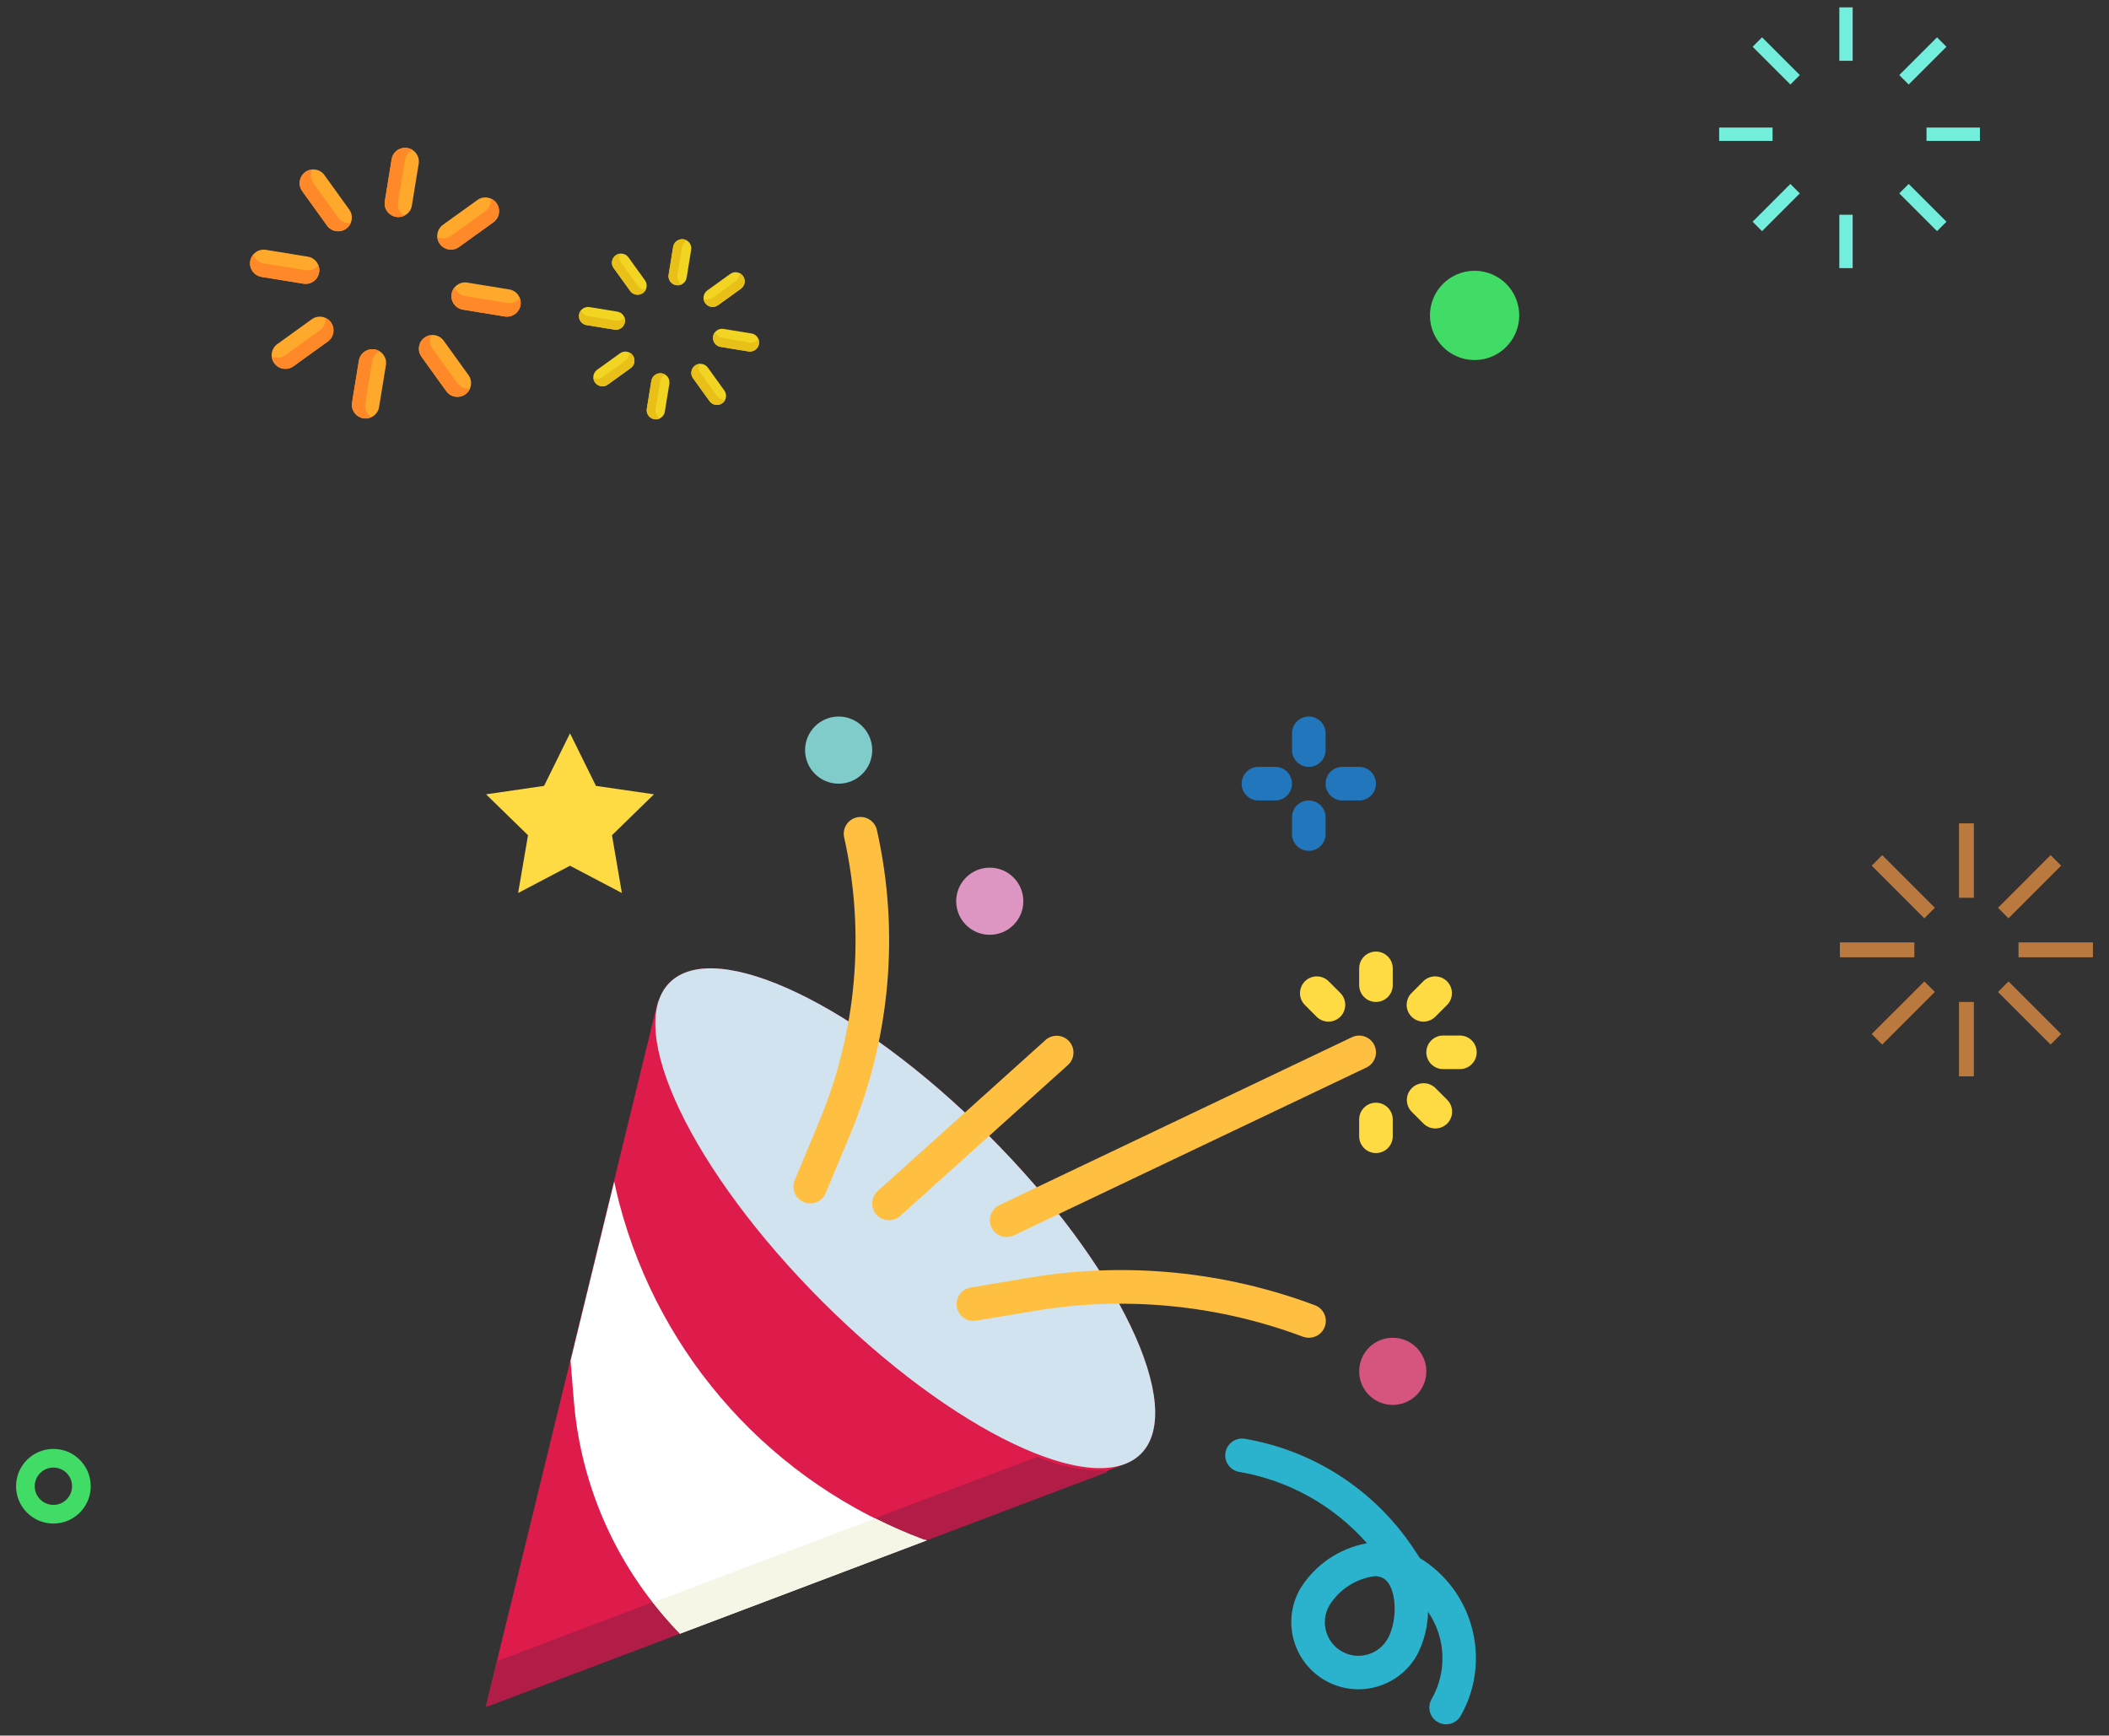 <svg width="113" height="93" viewBox="0 0 113 93" fill="none" xmlns="http://www.w3.org/2000/svg">
<rect x="0" y="0" width="113" height="93" fill="#333333" stroke="none"/>
<g clip-path="url(#clip0_701_3565)">
<path d="M52.956 60.827C45.983 53.855 38.337 50.196 35.877 52.655C35.608 52.938 35.409 53.281 35.298 53.655L35.258 53.616L32.909 63.242L30.57 72.84L27.798 84.204L26.042 91.401L36.434 87.469L49.652 82.468L60.197 78.478L60.184 78.465C60.537 78.352 60.86 78.161 61.129 77.906C63.588 75.447 59.929 67.8 52.956 60.827Z" fill="#DD1C4B"/>
<path d="M52.956 60.825C45.983 53.852 38.337 50.193 35.878 52.652C33.418 55.111 37.077 62.758 44.05 69.731C51.023 76.704 58.669 80.362 61.129 77.903C63.588 75.444 59.929 67.797 52.956 60.825Z" fill="#D1E3EE"/>
<path d="M59.239 78.789C57.98 78.811 56.731 78.563 55.576 78.062L46.957 81.323L33.735 86.32L26.645 89.002L26.042 91.474L36.434 87.541L49.652 82.54L59.329 78.879L59.239 78.789Z" fill="#B21D48"/>
<path d="M70.125 71.682C70.017 71.681 69.911 71.662 69.809 71.625C65.242 69.914 60.305 69.434 55.494 70.234L52.281 70.769C51.789 70.84 51.333 70.498 51.263 70.006C51.195 69.531 51.512 69.086 51.984 68.995L55.198 68.456C60.321 67.604 65.578 68.115 70.441 69.935C70.909 70.103 71.151 70.619 70.983 71.086C70.854 71.448 70.509 71.686 70.125 71.682Z" fill="#FFBF41"/>
<path d="M53.932 66.284C53.435 66.281 53.034 65.876 53.037 65.379C53.039 65.036 53.236 64.724 53.545 64.575L72.437 55.578C72.886 55.364 73.423 55.555 73.637 56.004C73.85 56.452 73.66 56.989 73.211 57.203L54.318 66.199C54.197 66.256 54.065 66.285 53.932 66.284Z" fill="#FFBF41"/>
<path d="M43.411 64.484C43.292 64.485 43.175 64.461 43.066 64.415C42.607 64.224 42.39 63.697 42.581 63.239V63.238L43.89 60.1C45.902 55.29 46.371 49.975 45.233 44.887C45.116 44.404 45.413 43.918 45.896 43.802C46.379 43.685 46.865 43.982 46.982 44.465C46.984 44.475 46.987 44.486 46.989 44.497C48.209 49.947 47.706 55.641 45.55 60.792L44.24 63.931C44.101 64.266 43.774 64.484 43.411 64.484Z" fill="#FFBF41"/>
<path d="M74.624 75.28C75.617 75.28 76.423 74.475 76.423 73.481C76.423 72.487 75.617 71.682 74.624 71.682C73.63 71.682 72.824 72.487 72.824 73.481C72.824 74.475 73.63 75.28 74.624 75.28Z" fill="#D5557E"/>
<path d="M53.032 50.09C54.026 50.09 54.831 49.285 54.831 48.291C54.831 47.297 54.026 46.492 53.032 46.492C52.038 46.492 51.233 47.297 51.233 48.291C51.233 49.285 52.038 50.09 53.032 50.09Z" fill="#DD95C1"/>
<path d="M44.935 41.993C43.941 41.993 43.136 41.188 43.136 40.194C43.136 39.2 43.941 38.395 44.935 38.395C45.929 38.395 46.734 39.2 46.734 40.194C46.734 41.188 45.929 41.993 44.935 41.993Z" fill="#7FCCCB"/>
<path d="M70.125 45.592C69.628 45.592 69.226 45.189 69.226 44.692V43.792C69.226 43.296 69.628 42.893 70.125 42.893C70.622 42.893 71.025 43.296 71.025 43.792V44.692C71.025 45.189 70.622 45.592 70.125 45.592Z" fill="#2276BB"/>
<path d="M70.125 41.093C69.628 41.093 69.226 40.691 69.226 40.194V39.294C69.226 38.797 69.628 38.395 70.125 38.395C70.622 38.395 71.025 38.797 71.025 39.294V40.194C71.025 40.691 70.622 41.093 70.125 41.093Z" fill="#2276BB"/>
<path d="M72.824 42.893H71.924C71.428 42.893 71.025 42.49 71.025 41.993C71.025 41.496 71.428 41.093 71.924 41.093H72.824C73.321 41.093 73.724 41.496 73.724 41.993C73.724 42.49 73.321 42.893 72.824 42.893Z" fill="#2276BB"/>
<path d="M68.326 42.893H67.426C66.929 42.893 66.527 42.49 66.527 41.993C66.527 41.496 66.929 41.093 67.426 41.093H68.326C68.823 41.093 69.226 41.496 69.226 41.993C69.226 42.49 68.823 42.893 68.326 42.893Z" fill="#2276BB"/>
<path d="M33.184 64.484C33.083 64.099 32.993 63.711 32.909 63.315L30.57 72.912L30.75 75.107C31.142 79.785 33.152 84.18 36.433 87.537L49.652 82.54C49.58 82.518 49.505 82.502 49.433 82.478C41.418 79.472 35.36 72.764 33.184 64.484Z" fill="white"/>
<path d="M49.652 82.54C49.58 82.518 49.505 82.502 49.433 82.477C48.567 82.15 47.719 81.776 46.893 81.359L34.987 85.864C35.438 86.449 35.921 87.009 36.434 87.541L49.652 82.54Z" fill="#F6F6E7"/>
<path d="M47.634 65.384C47.137 65.384 46.734 64.981 46.734 64.484C46.735 64.229 46.843 63.986 47.032 63.816L56.029 55.719C56.404 55.394 56.972 55.435 57.297 55.811C57.614 56.176 57.585 56.726 57.232 57.056L48.236 65.153C48.071 65.302 47.856 65.384 47.634 65.384Z" fill="#FFBF41"/>
<path d="M73.724 61.785C73.227 61.785 72.824 61.383 72.824 60.886V59.986C72.824 59.489 73.227 59.087 73.724 59.087C74.221 59.087 74.623 59.489 74.623 59.986V60.886C74.623 61.383 74.221 61.785 73.724 61.785Z" fill="#FFDB43"/>
<path d="M76.905 60.467C76.666 60.468 76.437 60.373 76.269 60.204L75.633 59.568C75.288 59.21 75.297 58.641 75.655 58.296C76.004 57.959 76.556 57.959 76.905 58.296L77.541 58.932C77.892 59.283 77.892 59.853 77.541 60.204C77.372 60.373 77.143 60.467 76.905 60.467Z" fill="#FFDB43"/>
<path d="M78.222 57.287H77.322C76.826 57.287 76.423 56.884 76.423 56.387C76.423 55.891 76.826 55.488 77.322 55.488H78.222C78.719 55.488 79.122 55.891 79.122 56.387C79.122 56.884 78.719 57.287 78.222 57.287Z" fill="#FFDB43"/>
<path d="M76.269 54.743C75.772 54.743 75.369 54.34 75.369 53.843C75.369 53.604 75.464 53.376 75.633 53.207L76.269 52.571C76.626 52.226 77.196 52.236 77.541 52.593C77.878 52.942 77.878 53.494 77.541 53.843L76.905 54.479C76.736 54.648 76.507 54.743 76.269 54.743Z" fill="#FFDB43"/>
<path d="M73.724 53.688C73.227 53.688 72.824 53.286 72.824 52.789V51.889C72.824 51.392 73.227 50.989 73.724 50.989C74.221 50.989 74.623 51.392 74.623 51.889V52.789C74.623 53.286 74.221 53.688 73.724 53.688Z" fill="#FFDB43"/>
<path d="M71.179 54.743C70.94 54.743 70.711 54.648 70.543 54.48L69.907 53.843C69.561 53.486 69.571 52.916 69.929 52.571C70.277 52.235 70.83 52.235 71.179 52.571L71.815 53.207C72.166 53.559 72.166 54.128 71.814 54.48C71.646 54.648 71.417 54.743 71.179 54.743Z" fill="#FFDB43"/>
<path d="M30.541 39.294L31.931 42.111L35.039 42.562L32.79 44.755L33.321 47.851L30.541 46.389L27.761 47.851L28.291 44.755L26.042 42.562L29.151 42.111L30.541 39.294Z" fill="#FFDB43"/>
<path d="M78.837 87.125C78.409 85.609 77.424 84.31 76.079 83.49L75.708 82.934C73.63 79.826 70.362 77.713 66.675 77.092C66.183 77.022 65.728 77.364 65.657 77.856C65.59 78.331 65.907 78.776 66.378 78.866C69.037 79.318 71.461 80.669 73.243 82.694C71.745 82.963 70.434 83.863 69.645 85.165C68.676 86.9 69.297 89.092 71.032 90.061C72.768 91.03 74.96 90.409 75.929 88.674C76.299 87.959 76.499 87.169 76.513 86.364C77.47 87.754 77.546 89.57 76.71 91.036C76.456 91.463 76.597 92.015 77.025 92.269C77.452 92.522 78.004 92.381 78.257 91.954C78.265 91.94 78.273 91.926 78.281 91.912C79.098 90.455 79.298 88.731 78.837 87.125ZM74.36 87.795C73.88 88.665 72.785 88.981 71.915 88.501C71.045 88.021 70.729 86.927 71.209 86.057C71.212 86.052 71.215 86.047 71.217 86.042C71.748 85.173 72.644 84.59 73.654 84.457C73.81 84.453 73.965 84.489 74.103 84.561C74.863 84.985 74.903 86.822 74.36 87.795Z" fill="#2BB3CE"/>
</g>
<g opacity="0.8">
<path d="M104.962 44.119H105.759V48.106H104.962V44.119Z" fill="#DC8B41"/>
<path d="M104.962 53.688H105.759V57.675H104.962V53.688Z" fill="#DC8B41"/>
<path d="M98.582 51.296V50.498H102.57V51.296H98.582Z" fill="#DC8B41"/>
<path d="M108.151 51.296V50.498H112.139V51.296H108.151Z" fill="#DC8B41"/>
<path d="M100.286 46.386L100.85 45.822L103.669 48.642L103.105 49.206L100.286 46.386Z" fill="#DC8B41"/>
<path d="M107.052 53.153L107.616 52.589L110.435 55.408L109.871 55.972L107.052 53.153Z" fill="#DC8B41"/>
<path d="M110.435 46.386L109.871 45.822L107.052 48.642L107.616 49.206L110.435 46.386Z" fill="#DC8B41"/>
<path d="M103.669 53.153L103.105 52.589L100.285 55.408L100.849 55.972L103.669 53.153Z" fill="#DC8B41"/>
</g>
<path d="M98.551 0.395H99.266V3.257H98.551V0.395Z" fill="#73EEDC"/>
<path d="M98.551 11.506H99.266V14.368H98.551V11.506Z" fill="#73EEDC"/>
<path d="M92.112 7.55V6.835H94.974V7.55H92.112Z" fill="#73EEDC"/>
<path d="M103.222 7.55V6.835H106.084V7.55H103.222Z" fill="#73EEDC"/>
<path d="M93.905 2.505L94.411 1.999L96.435 4.023L95.929 4.529L93.905 2.505Z" fill="#73EEDC"/>
<path d="M101.762 10.362L102.268 9.856L104.292 11.88L103.786 12.386L101.762 10.362Z" fill="#73EEDC"/>
<path d="M104.292 2.505L103.786 1.999L101.762 4.023L102.268 4.529L104.292 2.505Z" fill="#73EEDC"/>
<path d="M96.434 10.362L95.928 9.856L93.905 11.88L94.411 12.386L96.434 10.362Z" fill="#73EEDC"/>
<circle cx="79.008" cy="16.901" r="2.392" fill="#41DC65"/>
<path d="M4.861 79.638C4.861 80.743 3.966 81.638 2.861 81.638C1.757 81.638 0.861 80.743 0.861 79.638C0.861 78.534 1.757 77.638 2.861 77.638C3.966 77.638 4.861 78.534 4.861 79.638ZM1.861 79.638C1.861 80.191 2.309 80.638 2.861 80.638C3.414 80.638 3.861 80.191 3.861 79.638C3.861 79.086 3.414 78.638 2.861 78.638C2.309 78.638 1.861 79.086 1.861 79.638Z" fill="#41DC65"/>
<g clip-path="url(#clip1_701_3565)">
<path d="M16.36 9.218C16.031 9.455 15.956 9.913 16.193 10.242L17.522 12.087C17.759 12.416 18.218 12.491 18.547 12.254C18.875 12.017 18.95 11.558 18.713 11.229L17.385 9.384C17.148 9.055 16.689 8.981 16.36 9.218Z" fill="#FFA92C"/>
<path d="M18.787 11.959C18.534 11.984 18.276 11.878 18.117 11.658L16.789 9.813C16.63 9.593 16.612 9.315 16.716 9.083C16.154 9.139 15.863 9.784 16.193 10.242L17.522 12.087C17.851 12.545 18.555 12.474 18.787 11.959Z" fill="#FF8828"/>
<path d="M19.47 22.414C19.87 22.479 20.247 22.208 20.312 21.807L20.677 19.564C20.742 19.164 20.471 18.787 20.071 18.721C19.67 18.656 19.293 18.928 19.228 19.328L18.863 21.572C18.798 21.972 19.07 22.349 19.47 22.414Z" fill="#FFA92C"/>
<path d="M21.226 11.622C21.626 11.687 22.003 11.416 22.068 11.016L22.433 8.772C22.498 8.372 22.227 7.995 21.826 7.93C21.426 7.864 21.049 8.136 20.984 8.536L20.619 10.78C20.554 11.18 20.825 11.557 21.226 11.622Z" fill="#FFA92C"/>
<path d="M19.571 21.616L19.936 19.372C19.976 19.125 20.136 18.926 20.347 18.826C19.903 18.543 19.313 18.808 19.228 19.328L18.863 21.571C18.768 22.156 19.37 22.604 19.901 22.353C19.661 22.2 19.522 21.915 19.571 21.616Z" fill="#FF8828"/>
<path d="M21.326 10.824L21.691 8.581C21.732 8.333 21.892 8.135 22.103 8.035C22.021 7.983 21.928 7.946 21.826 7.93C21.426 7.864 21.049 8.136 20.984 8.536L20.619 10.78C20.554 11.18 20.825 11.557 21.226 11.622C21.378 11.647 21.527 11.623 21.657 11.561C21.417 11.409 21.278 11.123 21.326 10.824Z" fill="#FF8828"/>
<path d="M22.75 18.09C22.421 18.327 22.346 18.785 22.583 19.114L23.911 20.959C24.148 21.288 24.607 21.363 24.936 21.126C25.265 20.889 25.34 20.43 25.103 20.101L23.774 18.256C23.537 17.927 23.078 17.853 22.75 18.09Z" fill="#FFA92C"/>
<path d="M25.176 20.831C24.924 20.856 24.666 20.75 24.507 20.53L23.178 18.686C23.02 18.465 23.002 18.187 23.105 17.956C22.981 17.968 22.858 18.012 22.749 18.09C22.42 18.327 22.346 18.785 22.583 19.114L23.911 20.959C24.241 21.417 24.945 21.347 25.176 20.831Z" fill="#FF8828"/>
<path d="M13.406 13.994C13.341 14.394 13.612 14.771 14.012 14.836L16.256 15.201C16.656 15.266 17.034 14.995 17.099 14.594C17.164 14.194 16.892 13.817 16.492 13.752L14.248 13.387C13.848 13.322 13.471 13.593 13.406 13.994Z" fill="#FFA92C"/>
<path d="M17.06 14.216C16.899 14.412 16.642 14.52 16.374 14.476L14.13 14.111C13.862 14.068 13.653 13.884 13.562 13.647C13.205 14.084 13.455 14.745 14.012 14.836L16.256 15.201C16.814 15.292 17.261 14.743 17.06 14.216Z" fill="#FF8828"/>
<path d="M24.197 15.749C24.132 16.149 24.404 16.527 24.804 16.592L27.048 16.957C27.448 17.022 27.825 16.75 27.89 16.35C27.955 15.95 27.684 15.573 27.283 15.508L25.04 15.143C24.64 15.077 24.262 15.349 24.197 15.749Z" fill="#FFA92C"/>
<path d="M27.852 15.972C27.691 16.168 27.434 16.276 27.166 16.232L24.922 15.867C24.654 15.824 24.444 15.64 24.354 15.403C23.996 15.84 24.247 16.501 24.804 16.592L27.048 16.957C27.605 17.047 28.052 16.5 27.852 15.972Z" fill="#FF8828"/>
<path d="M14.694 19.46C14.931 19.789 15.389 19.863 15.719 19.627L17.563 18.298C17.892 18.061 17.967 17.602 17.73 17.273C17.493 16.944 17.034 16.87 16.705 17.107L14.861 18.435C14.531 18.672 14.457 19.131 14.694 19.46Z" fill="#FFA92C"/>
<path d="M17.435 17.034C17.46 17.286 17.355 17.544 17.134 17.703L15.29 19.031C15.069 19.19 14.791 19.208 14.56 19.104C14.616 19.667 15.261 19.956 15.719 19.627L17.563 18.298C18.021 17.968 17.95 17.265 17.435 17.034Z" fill="#FF8828"/>
<path d="M23.566 13.07C23.803 13.399 24.262 13.474 24.591 13.237L26.435 11.909C26.764 11.672 26.839 11.213 26.602 10.884C26.365 10.555 25.906 10.48 25.577 10.717L23.733 12.046C23.404 12.283 23.329 12.741 23.566 13.07Z" fill="#FFA92C"/>
<path d="M26.307 10.644C26.332 10.896 26.227 11.154 26.006 11.313L24.162 12.641C23.941 12.8 23.663 12.818 23.432 12.714C23.488 13.276 24.133 13.567 24.591 13.237L26.435 11.908C26.893 11.579 26.823 10.875 26.307 10.644Z" fill="#FF8828"/>
<path d="M32.991 13.681C32.772 13.838 32.722 14.144 32.88 14.363L33.764 15.59C33.922 15.809 34.227 15.859 34.446 15.701C34.665 15.544 34.715 15.238 34.557 15.019L33.673 13.791C33.515 13.572 33.21 13.523 32.991 13.681Z" fill="#F2D422"/>
<path d="M34.606 15.505C34.438 15.522 34.266 15.451 34.161 15.305L33.277 14.077C33.171 13.93 33.159 13.745 33.228 13.591C32.854 13.628 32.66 14.058 32.88 14.363L33.764 15.59C33.983 15.895 34.452 15.848 34.606 15.505Z" fill="#E8C018"/>
<path d="M35.061 22.463C35.327 22.507 35.578 22.326 35.621 22.06L35.864 20.567C35.908 20.3 35.727 20.049 35.461 20.006C35.194 19.962 34.943 20.143 34.9 20.41L34.657 21.903C34.614 22.169 34.794 22.42 35.061 22.463Z" fill="#F2D422"/>
<path d="M36.229 15.281C36.496 15.324 36.747 15.143 36.79 14.877L37.033 13.384C37.076 13.117 36.895 12.866 36.629 12.823C36.363 12.78 36.112 12.961 36.068 13.227L35.825 14.72C35.782 14.986 35.963 15.238 36.229 15.281Z" fill="#F2D422"/>
<path d="M35.128 21.932L35.371 20.439C35.398 20.274 35.504 20.142 35.645 20.076C35.35 19.888 34.956 20.063 34.9 20.41L34.657 21.903C34.594 22.292 34.994 22.59 35.348 22.423C35.188 22.321 35.096 22.131 35.128 21.932Z" fill="#E8C018"/>
<path d="M36.296 14.749L36.539 13.256C36.566 13.091 36.673 12.96 36.813 12.893C36.518 12.705 36.125 12.881 36.068 13.227L35.825 14.72C35.762 15.109 36.163 15.408 36.516 15.24C36.356 15.138 36.264 14.948 36.296 14.749Z" fill="#E8C018"/>
<path d="M37.244 19.586C37.025 19.743 36.975 20.049 37.133 20.268L38.017 21.495C38.175 21.714 38.48 21.764 38.699 21.606C38.918 21.449 38.968 21.143 38.81 20.924L37.926 19.697C37.768 19.477 37.463 19.428 37.244 19.586Z" fill="#F2D422"/>
<path d="M38.859 21.41C38.691 21.427 38.519 21.356 38.413 21.21L37.529 19.982C37.424 19.835 37.411 19.65 37.48 19.496C37.106 19.534 36.913 19.963 37.133 20.268L38.017 21.495C38.236 21.8 38.705 21.753 38.859 21.41Z" fill="#E8C018"/>
<path d="M31.025 16.859C30.982 17.125 31.162 17.377 31.429 17.42L32.922 17.663C33.188 17.706 33.439 17.525 33.483 17.259C33.526 16.993 33.345 16.742 33.079 16.698L31.586 16.455C31.319 16.412 31.068 16.593 31.025 16.859Z" fill="#F2D422"/>
<path d="M33.457 17.007C33.35 17.137 33.179 17.209 33 17.18L31.507 16.937C31.329 16.908 31.189 16.786 31.129 16.628C30.891 16.919 31.058 17.359 31.429 17.42L32.922 17.663C33.293 17.723 33.59 17.358 33.457 17.007Z" fill="#E8C018"/>
<path d="M38.207 18.028C38.164 18.294 38.345 18.545 38.611 18.588L40.105 18.831C40.371 18.875 40.622 18.694 40.665 18.428C40.709 18.161 40.528 17.91 40.261 17.867L38.768 17.624C38.502 17.581 38.251 17.761 38.207 18.028Z" fill="#F2D422"/>
<path d="M40.639 18.176C40.532 18.306 40.361 18.378 40.183 18.349L38.69 18.106C38.511 18.077 38.372 17.954 38.312 17.797C38.073 18.088 38.24 18.528 38.611 18.588L40.105 18.831C40.475 18.891 40.773 18.528 40.639 18.176Z" fill="#E8C018"/>
<path d="M31.882 20.497C32.04 20.716 32.345 20.766 32.564 20.608L33.792 19.724C34.011 19.566 34.06 19.261 33.903 19.042C33.745 18.823 33.44 18.773 33.221 18.931L31.993 19.815C31.774 19.973 31.724 20.278 31.882 20.497Z" fill="#F2D422"/>
<path d="M33.706 18.882C33.723 19.05 33.653 19.222 33.506 19.327L32.279 20.212C32.132 20.317 31.947 20.329 31.793 20.26C31.83 20.635 32.26 20.827 32.564 20.608L33.792 19.724C34.096 19.505 34.05 19.036 33.706 18.882Z" fill="#E8C018"/>
<path d="M37.787 16.244C37.945 16.463 38.25 16.513 38.469 16.355L39.697 15.471C39.916 15.314 39.966 15.008 39.808 14.789C39.65 14.57 39.345 14.521 39.126 14.678L37.898 15.562C37.679 15.72 37.63 16.026 37.787 16.244Z" fill="#F2D422"/>
<path d="M39.612 14.63C39.628 14.797 39.558 14.969 39.411 15.075L38.184 15.959C38.037 16.065 37.852 16.077 37.698 16.008C37.735 16.382 38.164 16.575 38.469 16.355L39.697 15.471C40.002 15.252 39.955 14.784 39.612 14.63Z" fill="#E8C018"/>
</g>
<defs>
<clipPath id="clip0_701_3565">
<rect width="54" height="54" fill="white" transform="translate(25.582 38.395)"/>
</clipPath>
<clipPath id="clip1_701_3565">
<rect width="23.11" height="23.11" fill="white" transform="translate(10.405 13.505) rotate(-35.76)"/>
</clipPath>
</defs>
</svg>
